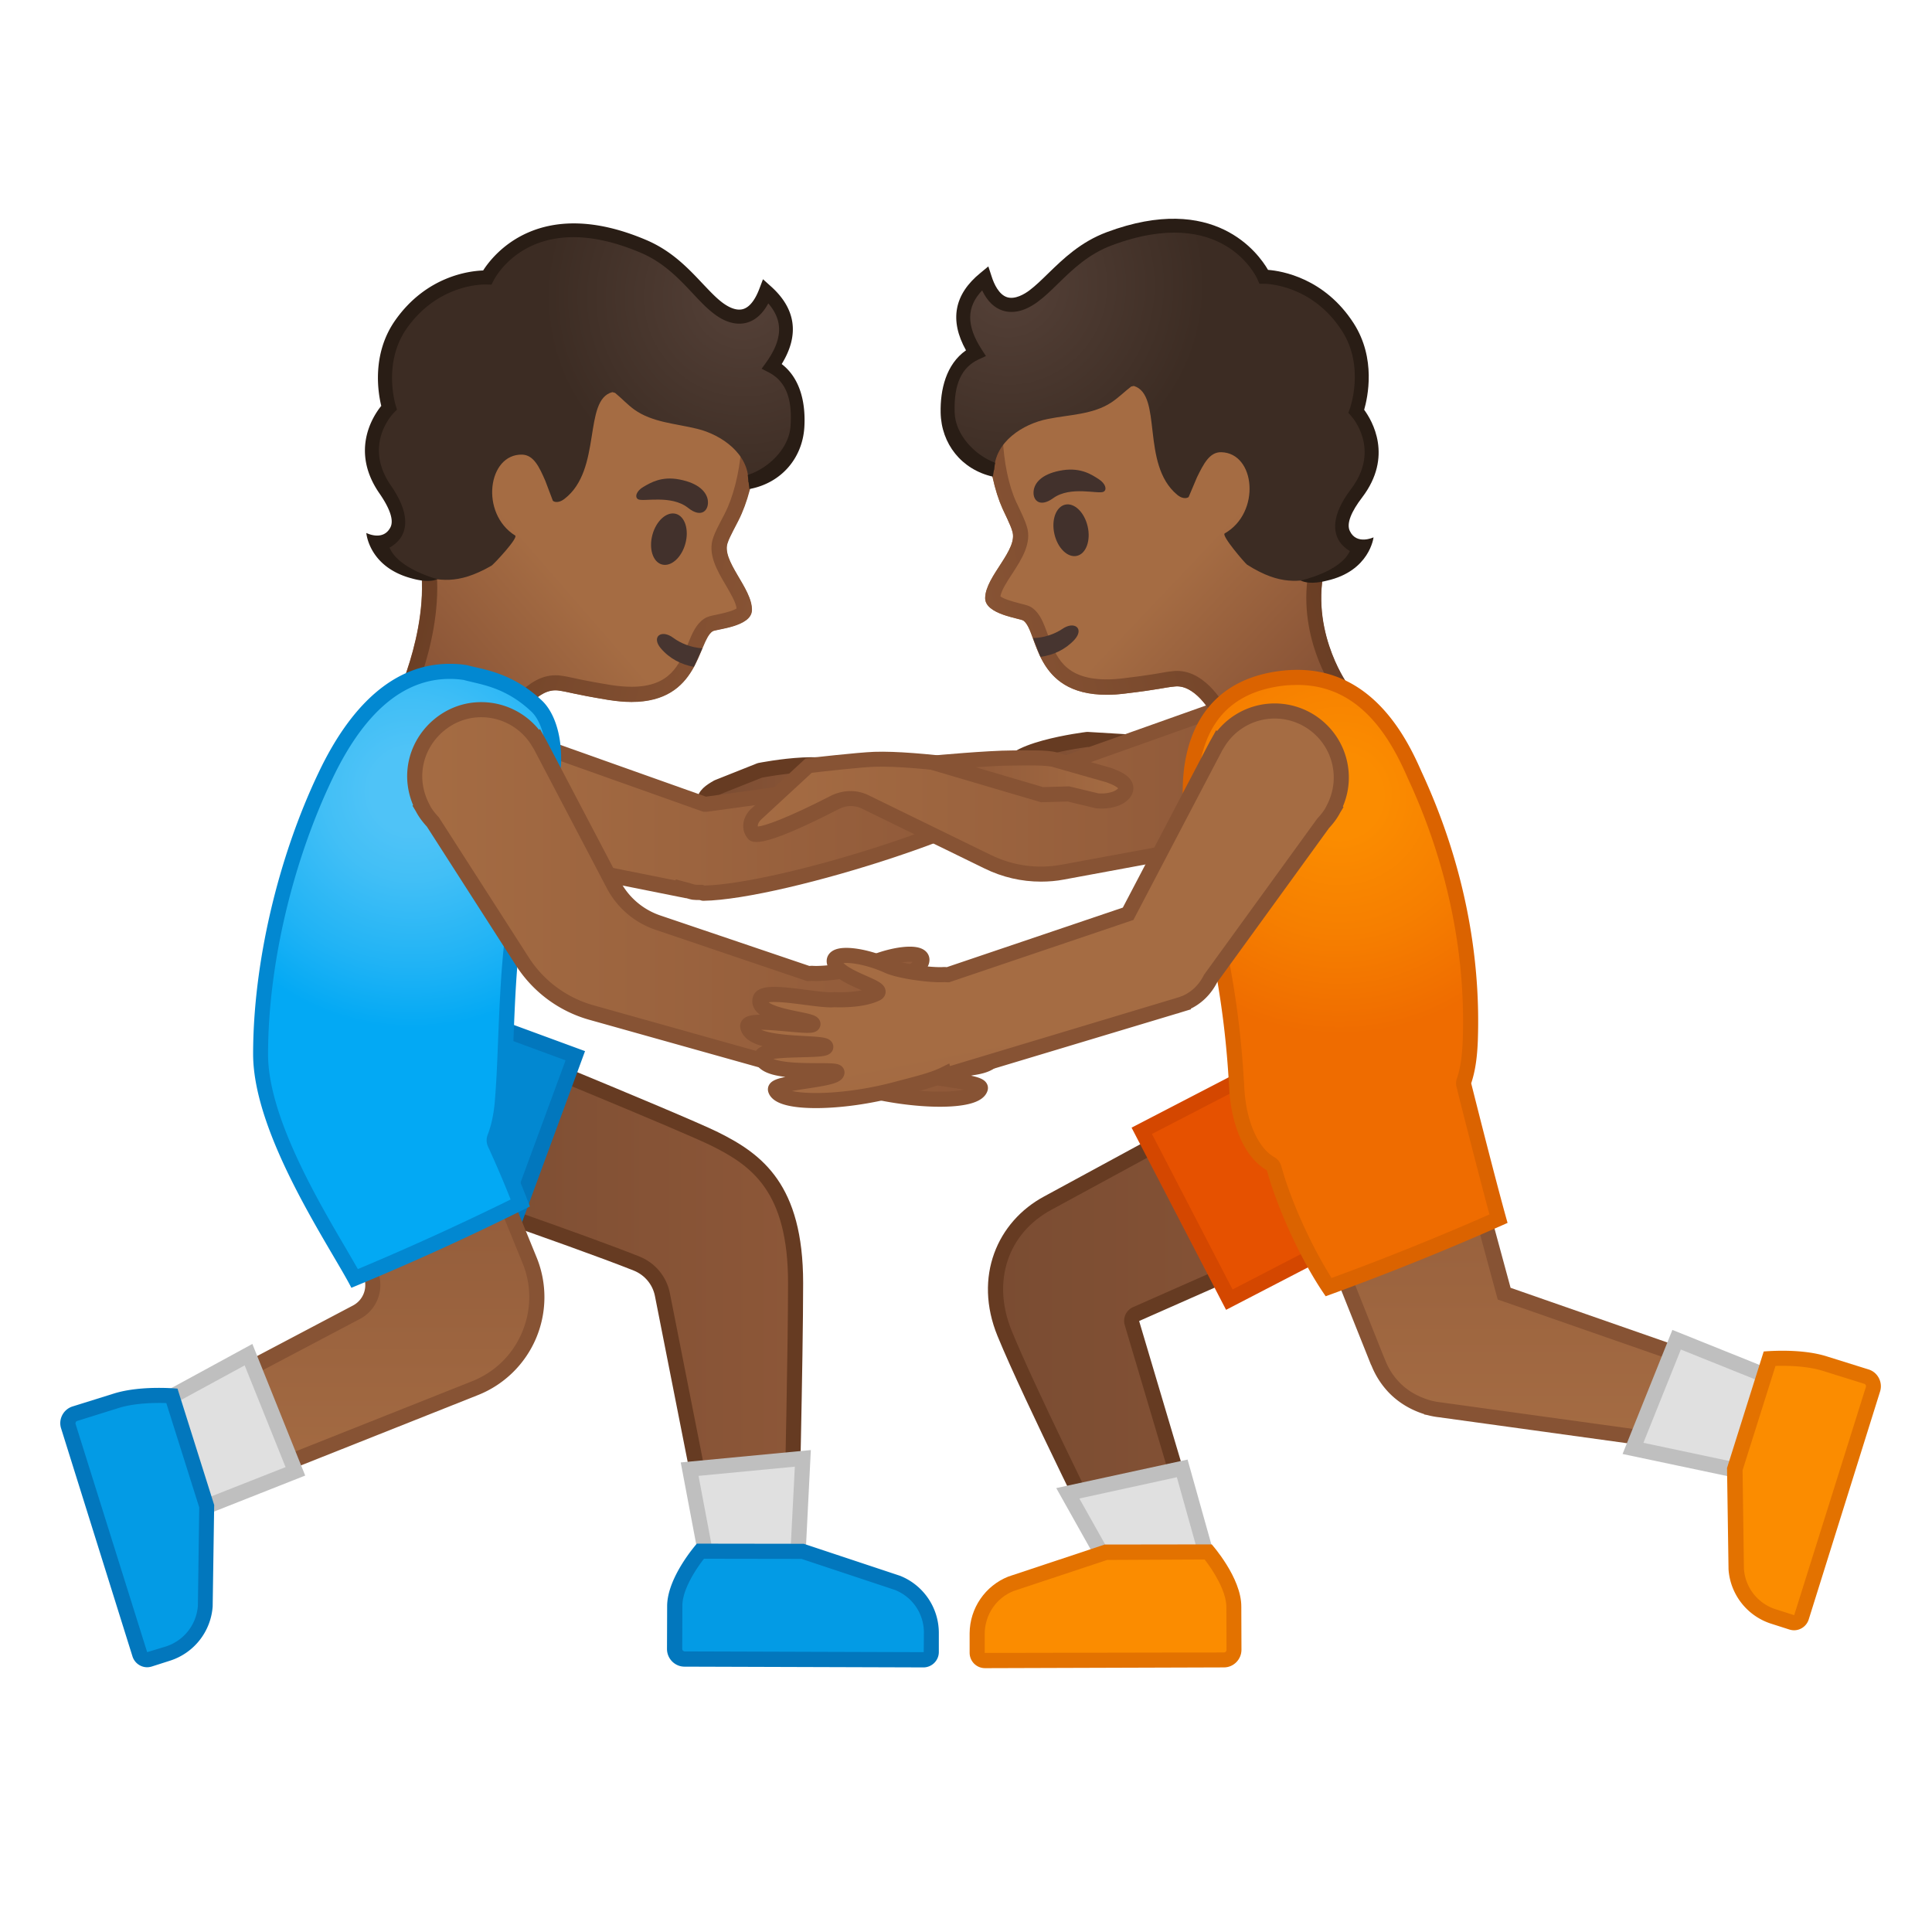 <svg viewBox="0 0 128 128" width="128" height="128" xmlns="http://www.w3.org/2000/svg"><linearGradient id="a" x1="66.838" x2="76.13" y1="50.636" y2="50.636" gradientUnits="userSpaceOnUse"><stop stop-color="#7A4C32" offset="0"/><stop stop-color="#8D5738" offset="1"/></linearGradient><path d="M68.15 52.26l6.89-1.58c.95-.33 1.09-.86 1.09-.86-.05-.39-.58-.53-1.1-.65l-2.99-.18s-5.84.71-5.15 2.31c.14.65.7 1.08 1.26.96z" fill="url(#a)" stroke="#663B22" stroke-linecap="round" stroke-linejoin="round" stroke-miterlimit="10"/><linearGradient id="b" x1="46.702" x2="55.958" y1="52.126" y2="52.126" gradientUnits="userSpaceOnUse"><stop stop-color="#7A4C32" offset="0"/><stop stop-color="#8D5738" offset="1"/></linearGradient><path d="M55.05 52.94l-7.04.64c-1-.02-1.3-.48-1.3-.48-.08-.38.38-.69.84-.95l2.79-1.11s5.77-1.15 5.61.59c.07.66-.33 1.24-.9 1.31z" fill="url(#b)" stroke="#663B22" stroke-linecap="round" stroke-linejoin="round" stroke-miterlimit="10"/><linearGradient id="c" x1="32.165" x2="68.225" y1="54.072" y2="54.072" gradientUnits="userSpaceOnUse"><stop stop-color="#A56C43" offset="0"/><stop stop-color="#8D5738" offset="1"/></linearGradient><path d="M46.45 59.13h-.07c-.19 0-.29 0-.4-.02-.1-.01-.19-.04-.28-.07l-.56-.16-.02.05-12.96-2.59 2.38-7.38 12.18 4.33.12-.02c3.01-.41 12.95-1.78 14.58-2.14.8-.17 2.33-.35 3.67-.35 2.4 0 2.94.51 3.05.67.06.08.11.21.01.48-.74 2.01-16.04 7.14-21.55 7.23l-.15-.03z" fill="url(#c)"/><path d="M34.86 49.61l11.59 4.12.15.05h.24l.08-.01c3.01-.41 12.95-1.78 14.62-2.14.63-.14 2.1-.34 3.57-.34 1.89 0 2.48.33 2.61.43 0 .01-.01.02-.01.04-.28.55-2.95 2.16-8.9 4.13-4.89 1.62-9.76 2.73-12.15 2.78v-.01l-.13-.04H46.24c-.06 0-.12 0-.18-.01-.08-.01-.15-.04-.23-.06l-.09-.03-.97-.26-.02.07-11.93-2.39 2.04-6.33m-.64-1.29l-2.71 8.4 13.94 2.79v-.01c.15.04.29.09.44.11.16.02.31.02.47.02.07.02.15.05.23.05h.01c5.36-.08 21.13-5.12 22.03-7.56.52-1.43-1.44-1.83-3.54-1.83-1.47 0-3.01.2-3.78.36-1.68.37-12.4 1.84-14.54 2.13l-12.55-4.46z" fill="#875334"/><linearGradient id="d" x1="49.73" x2="86.427" y1="52.348" y2="52.348" gradientUnits="userSpaceOnUse"><stop stop-color="#A56C43" offset="0"/><stop stop-color="#8D5738" offset="1"/></linearGradient><path d="M85.26 48.19a4.378 4.378 0 0 0-4.43-1.23v-.01l-.1.03c-.07.02-.14.05-.22.08L68.29 51.4c-1.5-.25-7.4-1.18-10.36-1.08-1.08.04-4.35.42-4.35.42l-3.41 3.15c-.42.34-.59.89-.3 1.29.37.51 3.8-1.16 5.51-2.04.61-.31 1.32-.31 1.93-.02l8.13 3.97c1.54.75 3.28.99 4.97.68l11.91-2.19c.39-.03.78-.1 1.15-.23l.06-.01v-.01c.98-.36 1.86-1.05 2.4-2.09.86-1.64.59-3.71-.67-5.05z" fill="url(#d)"/><path d="M68.96 58.41c-1.28 0-2.55-.29-3.73-.87l-8.13-3.97c-.47-.23-1.02-.22-1.48.01-5.47 2.81-5.86 2.28-6.14 1.89-.43-.59-.27-1.44.39-1.98l3.5-3.24.16-.02c.13-.02 3.3-.38 4.39-.42 2.91-.1 8.48.77 10.33 1.07l12.1-4.3c.12-.04.18-.07.24-.08l.55-.2.02.07c1.64-.29 3.31.25 4.46 1.48 1.4 1.49 1.71 3.8.75 5.62-.5.95-1.26 1.69-2.23 2.14l.03.1-.56.12c-.38.13-.81.22-1.26.25L70.5 58.27c-.51.1-1.03.14-1.54.14zm-12.6-6c.4 0 .8.09 1.17.27l8.13 3.97c1.46.71 3.07.93 4.66.64l11.91-2.2c.4-.03.73-.09 1.03-.2l.09-.03c.94-.34 1.67-.98 2.13-1.86.76-1.45.51-3.29-.6-4.48-1.02-1.09-2.48-1.5-3.93-1.1l-.21.06-12.42 4.42-.13-.02c-1.2-.2-7.3-1.18-10.26-1.08-.91.03-3.48.32-4.15.4l-3.29 3.04c-.18.15-.31.35-.28.52.44-.04 1.85-.5 4.92-2.08.4-.18.82-.27 1.23-.27z" fill="#875334"/><linearGradient id="e" x1="61.925" x2="74.595" y1="51.635" y2="51.635" gradientUnits="userSpaceOnUse"><stop stop-color="#8D5738" offset="0"/><stop stop-color="#A56C43" offset="1"/></linearGradient><path d="M69.04 52.65l1.74-.05 1.92.46c.96.08 1.77-.27 1.88-.75s-.62-.77-1.13-.96l-3.51-1c-.51-.19-2.2-.13-2.88-.13-1.59 0-5.14.33-5.14.33s6.3 1.86 7.12 2.1z" fill="url(#e)" stroke="#875334" stroke-miterlimit="10"/><linearGradient id="f" x1="65.949" x2="93.514" y1="85.985" y2="85.985" gradientUnits="userSpaceOnUse"><stop stop-color="#7A4C32" offset="0"/><stop stop-color="#8D5738" offset="1"/></linearGradient><path d="M73.51 103.02c-.93-1.87-5.43-10.94-6.96-14.69-1.42-3.49-.27-6.96 2.88-8.63l19.8-10.75L93.51 79l-18.25 8.06c-.23.1-.35.36-.28.6l4.24 14.27-5.71 1.09z" fill="url(#f)"/><path d="M88.98 69.65l3.88 9.09-17.79 7.86c-.46.2-.7.72-.55 1.2l4.08 13.74-4.81.92c-1.21-2.43-5.33-10.77-6.77-14.31-1.32-3.24-.26-6.45 2.66-8.01l19.3-10.49m.49-1.4L69.19 79.26c-3.12 1.67-4.71 5.33-3.1 9.26 1.73 4.23 7.14 15.06 7.14 15.06l6.64-1.26-4.4-14.8 18.7-8.26-4.7-11.01z" fill="#663B22"/><path d="M75.64 74.92l8.8-4.56c.91-.47 1.88-.71 2.9-.71 2.37 0 4.51 1.3 5.6 3.4 1.6 3.08.39 6.9-2.69 8.49l-8.8 4.56-5.81-11.18z" fill="#E65100"/><path d="M87.34 70.15c2.18 0 4.15 1.2 5.16 3.13.71 1.38.85 2.95.38 4.42a5.772 5.772 0 0 1-2.86 3.4l-8.36 4.33-5.34-10.3 8.36-4.33c.83-.43 1.72-.65 2.66-.65m0-1c-1.05 0-2.12.25-3.13.77l-9.24 4.79 6.26 12.07 9.24-4.79a6.8 6.8 0 1 0-3.13-12.84z" fill="#D44700"/><linearGradient id="g" x1="100.06" x2="100.06" y1="96.167" y2="65.293" gradientUnits="userSpaceOnUse"><stop stop-color="#A56C43" offset="0"/><stop stop-color="#8D5738" offset="1"/></linearGradient><path d="M95.41 93.41c-.25-.03-.5-.07-.73-.14l-.05-.01-.13-.05c-.84-.26-1.56-.69-2.13-1.29-.45-.46-.8-1-1.04-1.62l-.17-.4-8.22-20.58 11.18-4.03 5.52 20.41 17.53 6.12-1.8 4.34-19.96-2.75z" fill="url(#g)"/><path d="M93.78 65.95l5.31 19.64.14.51.5.17 16.78 5.85-1.45 3.5-19.6-2.71a4.95 4.95 0 0 1-.62-.11l-.2-.06c-.76-.24-1.41-.62-1.92-1.15-.4-.41-.72-.9-.94-1.46l-.21-.51-7.97-20 10.18-3.67m.69-1.31l-12.18 4.39 8.53 21.36.05.1a5.6 5.6 0 0 0 1.15 1.78c.67.69 1.48 1.15 2.34 1.42l-.01.02.21.04c.26.07.53.12.8.15l20.35 2.81 2.15-5.19-17.78-6.2-5.61-20.68z" fill="#875334"/><linearGradient id="h" x1="26.467" x2="52.701" y1="84.765" y2="84.765" gradientUnits="userSpaceOnUse"><stop stop-color="#7A4C32" offset="0"/><stop stop-color="#8D5738" offset="1"/></linearGradient><path d="M47.04 101.77l-3.16-16c-.18-.93-.82-1.7-1.7-2.05-3.7-1.48-13.54-4.86-15.71-5.6l2.45-10.37c2.89 1.18 16.38 6.69 18.42 7.71 2.71 1.35 5.37 3.19 5.36 9.54 0 4.38-.23 14.45-.29 16.78l-5.37-.01z" fill="url(#h)"/><path d="M29.27 68.43C33 69.95 45.2 74.95 47.12 75.9c2.68 1.33 5.09 3.03 5.09 9.1 0 4.12-.2 13.27-.27 16.28l-4.48-.01-3.08-15.6c-.22-1.1-.97-2-2.01-2.42-3.55-1.42-12.48-4.5-15.31-5.47l2.21-9.35m-.71-1.37l-2.69 11.38s11.93 4.07 16.12 5.74c.72.29 1.25.92 1.4 1.68l3.24 16.41 6.28.01s.3-12.28.3-17.28c0-6.5-2.69-8.53-5.64-9.99-2.33-1.16-19.01-7.95-19.01-7.95z" fill="#663B22"/><circle cx="25.43" cy="72.42" r="6.84" fill="#FBC11B"/><path d="M24.6 79.66c-3.57-1.31-5.4-5.28-4.09-8.85.99-2.7 3.59-4.52 6.47-4.52.81 0 1.61.14 2.38.43l8.75 3.22-4.76 12.94-8.75-3.22z" fill="#0288D1"/><path d="M26.98 66.8c.75 0 1.49.13 2.21.4l8.28 3.05-4.42 12-8.28-3.05c-1.6-.59-2.88-1.77-3.6-3.32s-.79-3.29-.2-4.89a6.431 6.431 0 0 1 6.01-4.19m0-1c-3.01 0-5.84 1.85-6.94 4.84a7.388 7.388 0 0 0 4.39 9.49l9.22 3.39 5.11-13.88-9.22-3.39c-.85-.31-1.71-.45-2.56-.45z" fill="#0277BD"/><linearGradient id="i" x1="23.315" x2="23.315" y1="99.008" y2="71.898" gradientUnits="userSpaceOnUse"><stop stop-color="#A56C43" offset="0"/><stop stop-color="#8D5738" offset="1"/></linearGradient><path d="M11.07 93.55l12.56-6.63c.5-.27.84-.72.99-1.26s.07-1.1-.22-1.58l-3.96-8.2 9.92-3.98 4.73 11.59c.66 1.62.64 3.39-.04 4.99s-1.95 2.84-3.57 3.49l-17.72 7.04-2.69-5.46z" fill="url(#i)"/><path d="M30.08 72.55l4.54 11.13c.61 1.49.59 3.13-.04 4.61s-1.8 2.62-3.3 3.22l-17.29 6.87-2.25-4.61 12.15-6.41c.61-.34 1.04-.89 1.22-1.56.18-.65.09-1.33-.25-1.92l-3.73-7.73 8.95-3.6m.55-1.3l-10.87 4.37 4.22 8.73c.45.75.19 1.71-.57 2.13l-12.99 6.85 3.09 6.31 18.15-7.21a6.979 6.979 0 0 0 3.89-9.13l-4.92-12.05z" fill="#875334"/><linearGradient id="j" x1="196.91" x2="212.29" y1="-191.02" y2="-159.95" gradientTransform="scale(-1 1) rotate(-22.649 608.725 530.711)" gradientUnits="userSpaceOnUse"><stop stop-color="#A56C43" offset=".55"/><stop stop-color="#8D5738" offset=".83"/><stop stop-color="#7A4C32" offset="1"/></linearGradient><path d="M29.64 21.83c3.4-3.36 9.67-5.09 14.06-3.23 4.92 2.08 6.79 6.45 6.39 11.3-.15 1.76-.61 3.44-1.18 4.57-.07.14-.6 1.11-.7 1.44-.5 1.22 1.64 3.06 1.59 4.52-.04 1.1-2.39 1.24-2.61 1.39-1.09.73-.81 5.54-6.92 4.54-2.35-.39-2.55-.51-3.29-.62-1.47-.21-2.69 1.99-2.69 1.99s-2.83 5.2-6.5 3.01c-4.19-2.5-1.63-4.29-1.63-4.29s2.67-5.53 1.5-10.04c-1.11-4.27-.2-12.42 1.98-14.58z" fill="url(#j)"/><linearGradient id="k" x1="50.262" x2="26.071" y1="38.927" y2="31.906" gradientUnits="userSpaceOnUse"><stop stop-color="#875334" offset="0"/><stop stop-color="#663B22" offset="1"/></linearGradient><path d="M39.67 18.84c1.35 0 2.58.23 3.65.68 5.58 2.36 6.01 7.47 5.78 10.3-.13 1.56-.53 3.13-1.08 4.2l-.06.12c-.34.64-.59 1.13-.69 1.43-.42 1.1.23 2.21.81 3.19.3.52.68 1.15.72 1.55-.18.13-.63.27-1.35.42-.37.07-.59.12-.81.27-.53.36-.78.96-1.06 1.65-.58 1.4-1.18 2.85-3.74 2.85-.43 0-.89-.04-1.4-.12-1.38-.23-1.99-.36-2.44-.46-.32-.07-.55-.12-.87-.16-.11-.02-.23-.02-.34-.02-1.92 0-3.23 2.26-3.37 2.53-.02.03-1.7 3.03-3.79 3.03-.44 0-.87-.13-1.32-.4-1.74-1.03-1.91-1.76-1.92-1.95-.02-.37.35-.66.35-.66.14-.1.25-.23.33-.38.12-.24 2.82-5.91 1.57-10.72-1.06-4.08-.08-11.85 1.72-13.63 2.26-2.27 5.92-3.72 9.31-3.72m0-1c-3.65 0-7.58 1.57-10.02 3.99-2.18 2.16-3.1 10.31-1.98 14.6 1.17 4.51-1.5 10.04-1.5 10.04s-2.56 1.79 1.63 4.29c.64.38 1.25.54 1.83.54 2.74 0 4.67-3.55 4.67-3.55s1.11-2.01 2.49-2.01c.07 0 .13 0 .2.01.74.1.94.23 3.29.62.57.09 1.09.14 1.56.14 4.51 0 4.38-4.01 5.37-4.68.22-.15 2.57-.29 2.61-1.39.05-1.46-2.09-3.31-1.59-4.52.1-.33.64-1.3.7-1.44.58-1.13 1.04-2.81 1.18-4.57.4-4.86-1.46-9.22-6.39-11.3-1.25-.53-2.63-.77-4.05-.77z" fill="url(#k)"/><path d="M45.97 44.18c-.84-.15-1.62-.55-2.2-1.24-.63-.76.05-1.27.84-.68.48.36 1.2.65 1.92.69l-.56 1.23z" fill="#473530"/><ellipse transform="rotate(-74.603 44.314 35.716)" cx="44.31" cy="35.72" rx="1.74" ry="1.13" fill="#42312C"/><path d="M45.59 33.65c.9.72 1.41.14 1.3-.54-.09-.5-.57-1.09-1.86-1.34-1.21-.24-1.94.22-2.41.49-.46.27-.59.68-.34.82.34.18 2.2-.32 3.31.57z" fill="#42312C"/><radialGradient id="l" cx="74.823" cy="18.855" r="13.179" gradientTransform="scale(-1 1) rotate(-5.831 20.962 1237.288)" gradientUnits="userSpaceOnUse"><stop stop-color="#554138" offset="0"/><stop stop-color="#3C2C23" offset="1"/></radialGradient><path d="M26.58 21.47c2.31-3.26 5.7-3.09 5.7-3.09s2.62-5.33 10.34-2.07c2.37 1 3.55 2.96 4.85 4.02 1.12.91 2.48 1.11 3.28-1.03 1.47 1.31 1.88 2.88.4 4.97 1.51.78 1.75 2.34 1.69 4.03-.07 1.88-1.44 3.32-3.26 3.65.06-1.87-1.78-3.15-3.39-3.54-1.42-.35-2.97-.42-4.16-1.27-.46-.33-.85-.76-1.28-1.11l-.18-.05c-1.96.51-.66 5.14-3.17 7.07-.5.38-.77.13-.77.13l-.5-1.32c-.4-.92-.77-1.72-1.54-1.74-2.27-.05-2.81 3.89-.46 5.36.23.15-1.43 1.92-1.57 2-2.33 1.34-3.5.92-4.84.68-1.87-.34-2.55-2.11-2.55-2.11s2.51-.51.36-3.61c-2.12-3.06.25-5.42.25-5.42s-.99-3.03.8-5.55z" fill="url(#l)"/><path d="M26.2 21.2c2.06-2.91 4.9-3.25 5.81-3.28.68-1.07 3.77-5 10.78-2.03 1.71.72 2.8 1.88 3.77 2.91.42.44.81.86 1.2 1.17.31.25.92.66 1.46.51s.89-.82 1.09-1.35l.24-.63.5.45c1.68 1.49 1.93 3.23.74 5.17 1.29.99 1.59 2.69 1.5 4.19-.13 2.06-1.54 3.7-3.64 4.09l-.11-.93c1.39-.45 2.71-1.75 2.83-3.19.15-1.91-.34-3.04-1.44-3.61l-.47-.24.31-.43c1.08-1.52 1.13-2.75.13-3.9-.37.69-.85 1.12-1.43 1.28-.7.19-1.5-.04-2.29-.69-.44-.35-.85-.79-1.29-1.26-.9-.96-1.93-2.05-3.45-2.69-7.2-3.05-9.64 1.65-9.74 1.85l-.14.27-.3-.01c-.13-.01-3.17-.11-5.3 2.89-1.63 2.3-.75 5.11-.74 5.13l.08.27-.2.2c-.09.09-2.06 2.14-.2 4.83 1.27 1.84 1.03 2.92.61 3.51a2.2 2.2 0 0 1-.7.6c.58 1.42 3.17 2.09 3.17 2.09-.64.28-1.62-.03-1.74-.06-2.81-.76-2.97-3-2.97-3s1.1.57 1.59-.36c.26-.48-.05-1.29-.72-2.26-1.94-2.8-.44-5.11.12-5.8-.2-.81-.67-3.42.94-5.69z" fill="#291D15"/><linearGradient id="m" x1="198.42" x2="213.77" y1="-190.88" y2="-159.85" gradientTransform="rotate(-20.166 732.253 286.447)" gradientUnits="userSpaceOnUse"><stop stop-color="#A56C43" offset=".55"/><stop stop-color="#8D5738" offset=".83"/><stop stop-color="#7A4C32" offset="1"/></linearGradient><path d="M86.22 21.89c-3.25-3.5-9.44-5.5-13.91-3.83-5.01 1.87-7.06 6.15-6.87 11.02.07 1.76.46 3.46.98 4.62.06.14.56 1.14.64 1.47.44 1.24-1.77 2.99-1.79 4.45-.01 1.1 2.33 1.34 2.54 1.5 1.05.78.57 5.57 6.72 4.83 2.36-.28 2.57-.4 3.31-.47 1.48-.15 2.6 2.11 2.6 2.11s2.6 5.32 6.36 3.29c4.3-2.31 2.41-5.64 2.41-5.64s-2.66-3.79-1.29-8.24c1.31-4.25.38-12.86-1.7-15.11z" fill="url(#m)"/><linearGradient id="n" x1="64.876" x2="89.401" y1="38.083" y2="32.103" gradientUnits="userSpaceOnUse"><stop stop-color="#875334" offset="0"/><stop stop-color="#663B22" offset="1"/></linearGradient><path d="M75.84 18.46c3.49 0 7.36 1.65 9.65 4.11 1.66 1.79 2.76 9.97 1.49 14.12-1.41 4.61 1.03 8.51 1.39 9.05.07.15.45.99.17 1.94-.25.88-.99 1.66-2.19 2.3-.43.23-.83.34-1.24.34-1.79 0-3.31-2.3-3.76-3.2-.14-.27-1.39-2.67-3.36-2.67-.08 0-.16 0-.24.01-.32.03-.55.07-.88.13-.45.08-1.06.18-2.46.35-.39.05-.75.07-1.09.07-2.82 0-3.38-1.53-3.92-3.02-.26-.71-.48-1.32-.99-1.7-.21-.16-.43-.21-.8-.3-.71-.18-1.16-.34-1.33-.48.06-.4.46-1.01.79-1.51.62-.96 1.32-2.04.95-3.15-.09-.31-.32-.81-.63-1.46l-.06-.12c-.5-1.09-.83-2.68-.89-4.24-.11-2.84.55-7.92 6.22-10.04.94-.35 2.02-.53 3.18-.53m0-1c-1.23 0-2.44.19-3.53.6-5.01 1.87-7.06 6.15-6.87 11.02.07 1.76.46 3.46.98 4.62.06.14.56 1.14.64 1.47.44 1.24-1.77 2.99-1.79 4.45-.01 1.1 2.33 1.34 2.54 1.5.98.72.63 4.91 5.51 4.91.37 0 .78-.02 1.21-.08 2.36-.28 2.57-.4 3.31-.47.05 0 .09-.01.14-.01 1.41 0 2.47 2.11 2.47 2.11s1.83 3.75 4.65 3.75c.54 0 1.11-.14 1.71-.46 4.3-2.31 2.41-5.64 2.41-5.64s-2.66-3.79-1.29-8.24c1.3-4.23.38-12.84-1.71-15.09-2.46-2.65-6.58-4.44-10.38-4.44z" fill="url(#n)"/><path d="M68.94 43.52c.85-.12 1.64-.48 2.25-1.14.66-.73 0-1.27-.81-.71-.49.33-1.23.6-1.94.6l.5 1.25z" fill="#473530"/><ellipse transform="rotate(-12.916 70.962 35.135)" cx="70.96" cy="35.13" rx="1.13" ry="1.74" fill="#42312C"/><path d="M69.77 33.01c-.93.67-1.42.08-1.27-.6.11-.5.62-1.06 1.92-1.26 1.22-.18 1.93.31 2.38.6s.56.7.31.83c-.35.18-2.19-.41-3.34.43z" fill="#42312C"/><radialGradient id="o" cx="76.308" cy="18.558" r="13.179" gradientTransform="rotate(-3.341 77.476 182.388)" gradientUnits="userSpaceOnUse"><stop stop-color="#554138" offset="0"/><stop stop-color="#3C2C23" offset="1"/></radialGradient><path d="M89.29 21.66c-2.17-3.36-5.56-3.33-5.56-3.33s-2.39-5.44-10.24-2.51c-2.41.9-3.68 2.8-5.02 3.8-1.15.86-2.52 1-3.23-1.17-1.53 1.24-2 2.79-.61 4.95-1.54.72-1.85 2.26-1.86 3.96-.01 1.89 1.3 3.38 3.1 3.79.02-1.87 1.91-3.07 3.54-3.39 1.43-.29 2.99-.29 4.21-1.09.47-.31.88-.72 1.32-1.06.11-.02.18-.04.18-.04 1.93.59.44 5.17 2.86 7.2.48.4.77.16.77.16l.55-1.3c.44-.9.84-1.69 1.61-1.67 2.27.05 2.64 4.01.23 5.38-.24.14 1.35 1.98 1.48 2.07 2.27 1.44 3.45 1.07 4.81.89 1.88-.26 2.64-2 2.64-2s-2.49-.61-.21-3.62c2.25-2.97-.02-5.43-.02-5.43s1.13-2.99-.55-5.59z" fill="url(#o)"/><path d="M89.68 21.41c-1.93-2.99-4.76-3.46-5.67-3.53-.64-1.1-3.55-5.16-10.68-2.5-1.74.65-2.88 1.76-3.89 2.74-.43.42-.84.82-1.24 1.12-.32.24-.95.62-1.48.45s-.86-.85-1.03-1.4l-.21-.64-.52.43c-1.75 1.42-2.07 3.14-.96 5.13-1.33.93-1.71 2.62-1.68 4.13.04 2.06 1.38 3.77 3.46 4.24l.15-.92c-1.37-.51-2.63-1.87-2.68-3.31-.07-1.92.47-3.02 1.59-3.54l.48-.22-.29-.45c-1.01-1.57-1.01-2.8.04-3.9.34.71.8 1.16 1.37 1.34.7.22 1.5.02 2.32-.59.45-.33.88-.75 1.34-1.2.94-.92 2.01-1.96 3.57-2.54 7.33-2.73 9.56 2.06 9.65 2.27l.12.28h.3c.13 0 3.18.03 5.17 3.12 1.53 2.37.53 5.13.52 5.16l-.1.27.19.21c.08.09 1.97 2.23-.01 4.84-1.35 1.78-1.16 2.88-.76 3.48.18.27.43.48.68.63-.64 1.39-3.26 1.95-3.26 1.95.63.31 1.62.04 1.74.01C90.75 37.83 91 35.6 91 35.6s-1.12.53-1.57-.42c-.24-.49.1-1.29.82-2.23 2.06-2.71.66-5.08.13-5.8.23-.82.81-3.39-.7-5.74z" fill="#291D15"/><radialGradient id="p" cx="88.757" cy="52.741" r="16.087" gradientUnits="userSpaceOnUse"><stop stop-color="#FB8C00" offset=".171"/><stop stop-color="#F67F00" offset=".563"/><stop stop-color="#EF6C00" offset=".983"/></radialGradient><path d="M88.02 85.28c-1.44-2.17-2.93-5.41-3.61-7.88a.483.483 0 0 0-.24-.3c-1.49-.85-2.13-3.13-2.23-4.97-.29-5.37-1.02-8.72-2.13-13.8-.2-.9-.4-1.86-.62-2.88-.69-3.24-.29-6.17 1.08-8.04 1.08-1.46 2.75-2.3 4.97-2.5.25-.02.49-.03.72-.03 4.95 0 7.06 4.87 7.76 6.48 2.62 5.65 3.9 11.72 3.68 17.58-.05 1.15-.17 1.98-.41 2.68-.03.09-.04.19-.01.28.02.06 1.46 5.82 2.3 8.85a191.67 191.67 0 0 1-11.26 4.53z" fill="url(#p)"/><path d="M85.97 45.38c4.14 0 6.15 3.52 7.31 6.2 2.59 5.57 3.84 11.56 3.63 17.33-.04 1.1-.16 1.88-.39 2.55-.06.18-.07.38-.02.56.01.06 1.34 5.33 2.18 8.44-3.43 1.51-6.94 2.92-10.46 4.21-1.34-2.12-2.7-5.11-3.33-7.41a.978.978 0 0 0-.47-.6c-1.09-.62-1.86-2.41-1.98-4.56-.29-5.41-1.03-8.78-2.14-13.88-.2-.9-.4-1.85-.62-2.88-.66-3.1-.3-5.88 1-7.64.99-1.34 2.54-2.11 4.62-2.3.22-.01.45-.02.67-.02m0-1c-.25 0-.51.01-.77.03-6.58.59-7.5 6.44-6.5 11.14 1.43 6.7 2.4 10.31 2.74 16.6.12 2.13.88 4.46 2.49 5.38.69 2.49 2.26 6 3.9 8.35 4.07-1.48 8.1-3.1 12.05-4.86-.82-2.9-2.41-9.25-2.41-9.25.28-.83.4-1.76.44-2.83.21-5.88-1.03-11.99-3.72-17.79-.89-2.03-3.12-6.77-8.22-6.77z" fill="#DB6300"/><radialGradient id="q" cx="27.273" cy="52.428" r="15.874" gradientUnits="userSpaceOnUse"><stop stop-color="#4FC3F7" offset=".173"/><stop stop-color="#42BFF6" offset=".368"/><stop stop-color="#20B3F5" offset=".727"/><stop stop-color="#03A9F4" offset=".988"/></radialGradient><path d="M23.5 84.69c-.26-.48-.6-1.06-.99-1.71-1.96-3.35-5.25-8.95-5.25-13.15 0-5.92 1.61-12.82 4.3-18.46 2.19-4.58 4.95-6.89 8.22-6.89.35 0 .71.03 1.08.08.11.04.31.08.54.14 1.02.24 2.57.59 4.15 2.09 1.01.96 1.86 3.92.03 8.16-1.7 4.55-1.88 9.22-2.06 13.74-.06 1.48-.11 2.88-.22 4.24-.07.93-.25 1.75-.52 2.43a.48.48 0 0 0 .01.39c.7 1.53 1.3 2.98 1.68 3.96-3.59 1.76-7.27 3.44-10.97 4.98z" fill="url(#q)"/><path d="M29.79 44.98c.31 0 .62.02.94.07.17.05.36.09.56.14 1.03.24 2.44.56 3.92 1.96.91.86 1.64 3.59-.09 7.6-.01.02-.01.03-.02.05-1.72 4.6-1.91 9.52-2.09 13.87-.06 1.48-.11 2.87-.22 4.22-.07.88-.23 1.65-.48 2.29-.1.25-.09.54.02.78.6 1.31 1.13 2.56 1.5 3.51-3.31 1.63-6.71 3.18-10.12 4.61-.23-.4-.49-.85-.77-1.33-1.94-3.3-5.18-8.83-5.18-12.89 0-5.85 1.59-12.67 4.25-18.24 2.1-4.42 4.71-6.64 7.78-6.64m0-1c-3.74 0-6.6 2.83-8.67 7.18-2.76 5.77-4.35 12.79-4.35 18.67 0 5.42 5.19 12.9 6.51 15.49 4-1.65 7.95-3.45 11.83-5.39a73.72 73.72 0 0 0-1.86-4.41c.3-.76.48-1.65.55-2.57.44-5.48.03-11.88 2.25-17.81 1.91-4.41 1.07-7.58-.14-8.72-2.02-1.91-3.98-2.07-4.96-2.35-.41-.07-.79-.09-1.16-.09z" fill="#0288D1"/><linearGradient id="r" x1="27.502" x2="66.816" y1="59.923" y2="59.923" gradientUnits="userSpaceOnUse"><stop stop-color="#A56C43" offset="0"/><stop stop-color="#8D5738" offset="1"/></linearGradient><path d="M66.81 67.93c.12-.71-4.3.18-4.32-.16-.03-.35 3.88-.47 3.49-1.68-.24-.73-3.86.18-4.91.06 0 0-1.76.1-2.78-.4-.71-.35 2.07-.93 2.67-1.84.67-1-1.59-.84-3.43 0-.82.37-2.88.63-3.68.58-.1-.01-.2.01-.3.01l-9.95-3.37a5.21 5.21 0 0 1-2.96-2.53l-4.82-9.19c-.04-.07-.07-.14-.11-.2l-.05-.09-.01.01a4.418 4.418 0 0 0-4.09-2.1c-1.84.13-3.44 1.47-3.93 3.25-.31 1.14-.13 2.24.34 3.17l-.01.01.03.05c.18.35.42.66.69.95l5.93 9.24a7.997 7.997 0 0 0 4.56 3.38l14.58 4.09.02-.08c.79.39 1.92.65 3.16.98 3.66.99 7.73 1.01 8.02.04.16-.51-4.08-.62-4.07-1.15.01-.33 4.82.32 4.99-1.02.09-.71-4.32-.31-4.25-.68.1-.38 4.94.09 5.19-1.33z" fill="url(#r)" stroke="#875334" stroke-miterlimit="10"/><linearGradient id="s" x1="70.806" x2="75.674" y1="67.904" y2="93.089" gradientUnits="userSpaceOnUse"><stop stop-color="#A56C43" offset="0"/><stop stop-color="#8D5738" offset="1"/></linearGradient><path d="M49.54 68.01c-.12-.71 4.3.18 4.32-.16.03-.35-3.88-.47-3.49-1.68.24-.73 3.86.18 4.91.06 0 0 1.76.1 2.78-.4.71-.35-2.07-.93-2.67-1.84-.67-1 1.59-.84 3.43 0 .82.37 2.88.63 3.68.58.1-.01.2.01.3.01l11.94-4.04 5.79-11.05c.04-.07.07-.14.11-.2l.05-.09.01.01a4.397 4.397 0 0 1 3.38-2.09c2.43-.2 4.57 1.6 4.77 4.04.07.86-.12 1.67-.48 2.38l.01.01-.03.05c-.18.35-.42.66-.69.95L80.2 64.84c-.34.68-.9 1.27-1.66 1.6-.05.02-.09.03-.14.05v.01l-.36.11c-.07.02-.13.05-.2.06l-15.26 4.59-.02-.08c-.79.39-1.92.65-3.16.98-3.66.99-7.73 1.01-8.02.04-.16-.51 4.08-.62 4.07-1.15-.01-.33-4.82.32-4.99-1.02-.09-.71 4.32-.31 4.25-.68-.08-.39-4.92.08-5.17-1.34z" fill="url(#s)" stroke="#875334" stroke-miterlimit="10"/><path fill="#E0E0E0" d="M46.82 103.32l-1.13-5.99 7.5-.71-.34 6.7z"/><path d="M52.66 97.17l-.29 5.65h-5.14l-.95-5.04 6.38-.61m1.06-1.1l-8.62.82 1.31 6.93h6.92l.39-7.75z" fill="#BFBFBF"/><path d="M45.36 109.92c-.18 0-.34-.07-.47-.2s-.19-.29-.19-.47l.01-2.84c0-1.31 1.12-2.93 1.7-3.63l6.78.01 6.3 2.09c1.34.53 2.22 1.82 2.23 3.29v1.28a.514.514 0 0 1-.51.52l-15.85-.05z" fill="#039BE5"/><path d="M46.64 103.27l6.46.01 6.2 2.06c1.16.47 1.91 1.57 1.91 2.82l-.01 1.3-15.83-.05c-.06 0-.09-.03-.12-.05a.168.168 0 0 1-.05-.12l.01-2.85c-.01-1.05.87-2.4 1.43-3.12m-.47-1s-1.96 2.2-1.97 4.13l-.01 2.85c0 .64.52 1.17 1.16 1.17l15.83.05c.56 0 1.02-.46 1.02-1.02v-1.29a4.074 4.074 0 0 0-2.57-3.76l-6.38-2.12-7.08-.01z" fill="#0277BD"/><path fill="#E0E0E0" d="M70.75 98.93l7.58-1.64 1.69 6.06-6.46.59z"/><path d="M77.97 97.87l1.41 5.04-5.55.5-2.32-4.13 6.46-1.41m.71-1.17l-8.7 1.89 3.3 5.88 7.39-.67-1.99-7.1z" fill="#BFBFBF"/><path d="M65.26 110.01a.514.514 0 0 1-.52-.52v-1.29c.01-1.46.89-2.76 2.25-3.29l6.27-2.08 6.78-.01c.43.53 1.7 2.2 1.7 3.63l.01 2.85c0 .18-.07.34-.19.47s-.29.2-.47.2l-15.83.04z" fill="#FB8C00"/><path d="M79.81 103.32c.56.72 1.43 2.07 1.44 3.14l.01 2.85c0 .06-.03.09-.05.12-.02.02-.06.05-.12.05l-15.85.03v-1.28c.01-1.25.76-2.36 1.91-2.82l6.2-2.06 6.46-.03m.47-1l-7.09.01-6.38 2.12c-1.54.61-2.56 2.1-2.57 3.76v1.29c0 .56.45 1.02 1.02 1.02l15.83-.05c.64 0 1.16-.53 1.16-1.17l-.01-2.85c.01-1.93-1.96-4.13-1.96-4.13z" fill="#E37200"/><path fill="#E0E0E0" d="M9.7 93.43l6.76-3.68 3.11 7.73-7.62 3.01z"/><path d="M16.21 90.46l2.71 6.74-6.65 2.62-1.96-6.15 5.9-3.21m.51-1.42L9.1 93.19l2.54 7.96 8.58-3.39-3.5-8.72z" fill="#BFBFBF"/><path d="M9.76 109.97c-.23 0-.42-.15-.49-.36L4.53 94.5c-.05-.17-.04-.35.05-.51s.22-.27.39-.33l2.72-.85c.95-.3 2.06-.36 2.83-.36.36 0 .66.01.87.03l2.3 7.32-.09 6.64a3.552 3.552 0 0 1-2.46 3.12l-1.22.39c-.06.01-.11.02-.16.02z" fill="#039BE5"/><path d="M10.52 92.95c.18 0 .35 0 .5.01l2.18 6.91-.09 6.53c-.1 1.24-.92 2.29-2.11 2.68l-1.25.38-4.74-15.11c-.02-.05 0-.1.01-.13s.04-.06.1-.08l2.72-.85c.88-.28 1.94-.34 2.68-.34m0-1c-.85 0-2 .07-2.99.38l-2.72.85c-.61.19-.96.85-.76 1.46l4.73 15.11c.14.43.54.71.97.71.1 0 .21-.02.31-.05l1.22-.39a4.076 4.076 0 0 0 2.81-3.59l.1-6.72L11.76 92s-.51-.05-1.24-.05z" fill="#0277BD"/><path fill="#E0E0E0" d="M108.18 95.96l2.9-7.2 7.21 2.9-1.9 6.03z"/><path d="M111.36 89.41l6.32 2.54-1.62 5.16-7.18-1.52 2.48-6.18m-.56-1.3l-3.3 8.22 9.24 1.95 2.17-6.91-8.11-3.26z" fill="#BFBFBF"/><path d="M118.86 107.51c-.05 0-.11-.01-.16-.02l-1.23-.39a3.544 3.544 0 0 1-2.46-3.14l-.09-6.61 2.3-7.32c.21-.01.52-.03.87-.03.77 0 1.89.06 2.83.36l2.72.85c.17.05.31.17.39.33s.1.34.04.51l-4.73 15.11a.49.49 0 0 1-.48.35z" fill="#FB8C00"/><path d="M118.1 90.49c.74 0 1.8.06 2.69.34l2.72.85c.05.02.08.05.1.08.01.03.03.07.01.13l-4.75 15.12-1.22-.39a3.028 3.028 0 0 1-2.11-2.68l-.09-6.53 2.18-6.91c.12-.01.29-.01.47-.01m0-1c-.73 0-1.25.05-1.25.05l-2.43 7.72.1 6.72a4.076 4.076 0 0 0 2.81 3.59l1.22.39c.1.03.21.05.31.05.43 0 .83-.28.97-.71l4.73-15.11c.19-.61-.15-1.27-.76-1.46l-2.72-.85c-.98-.32-2.13-.39-2.98-.39z" fill="#E37200"/></svg>